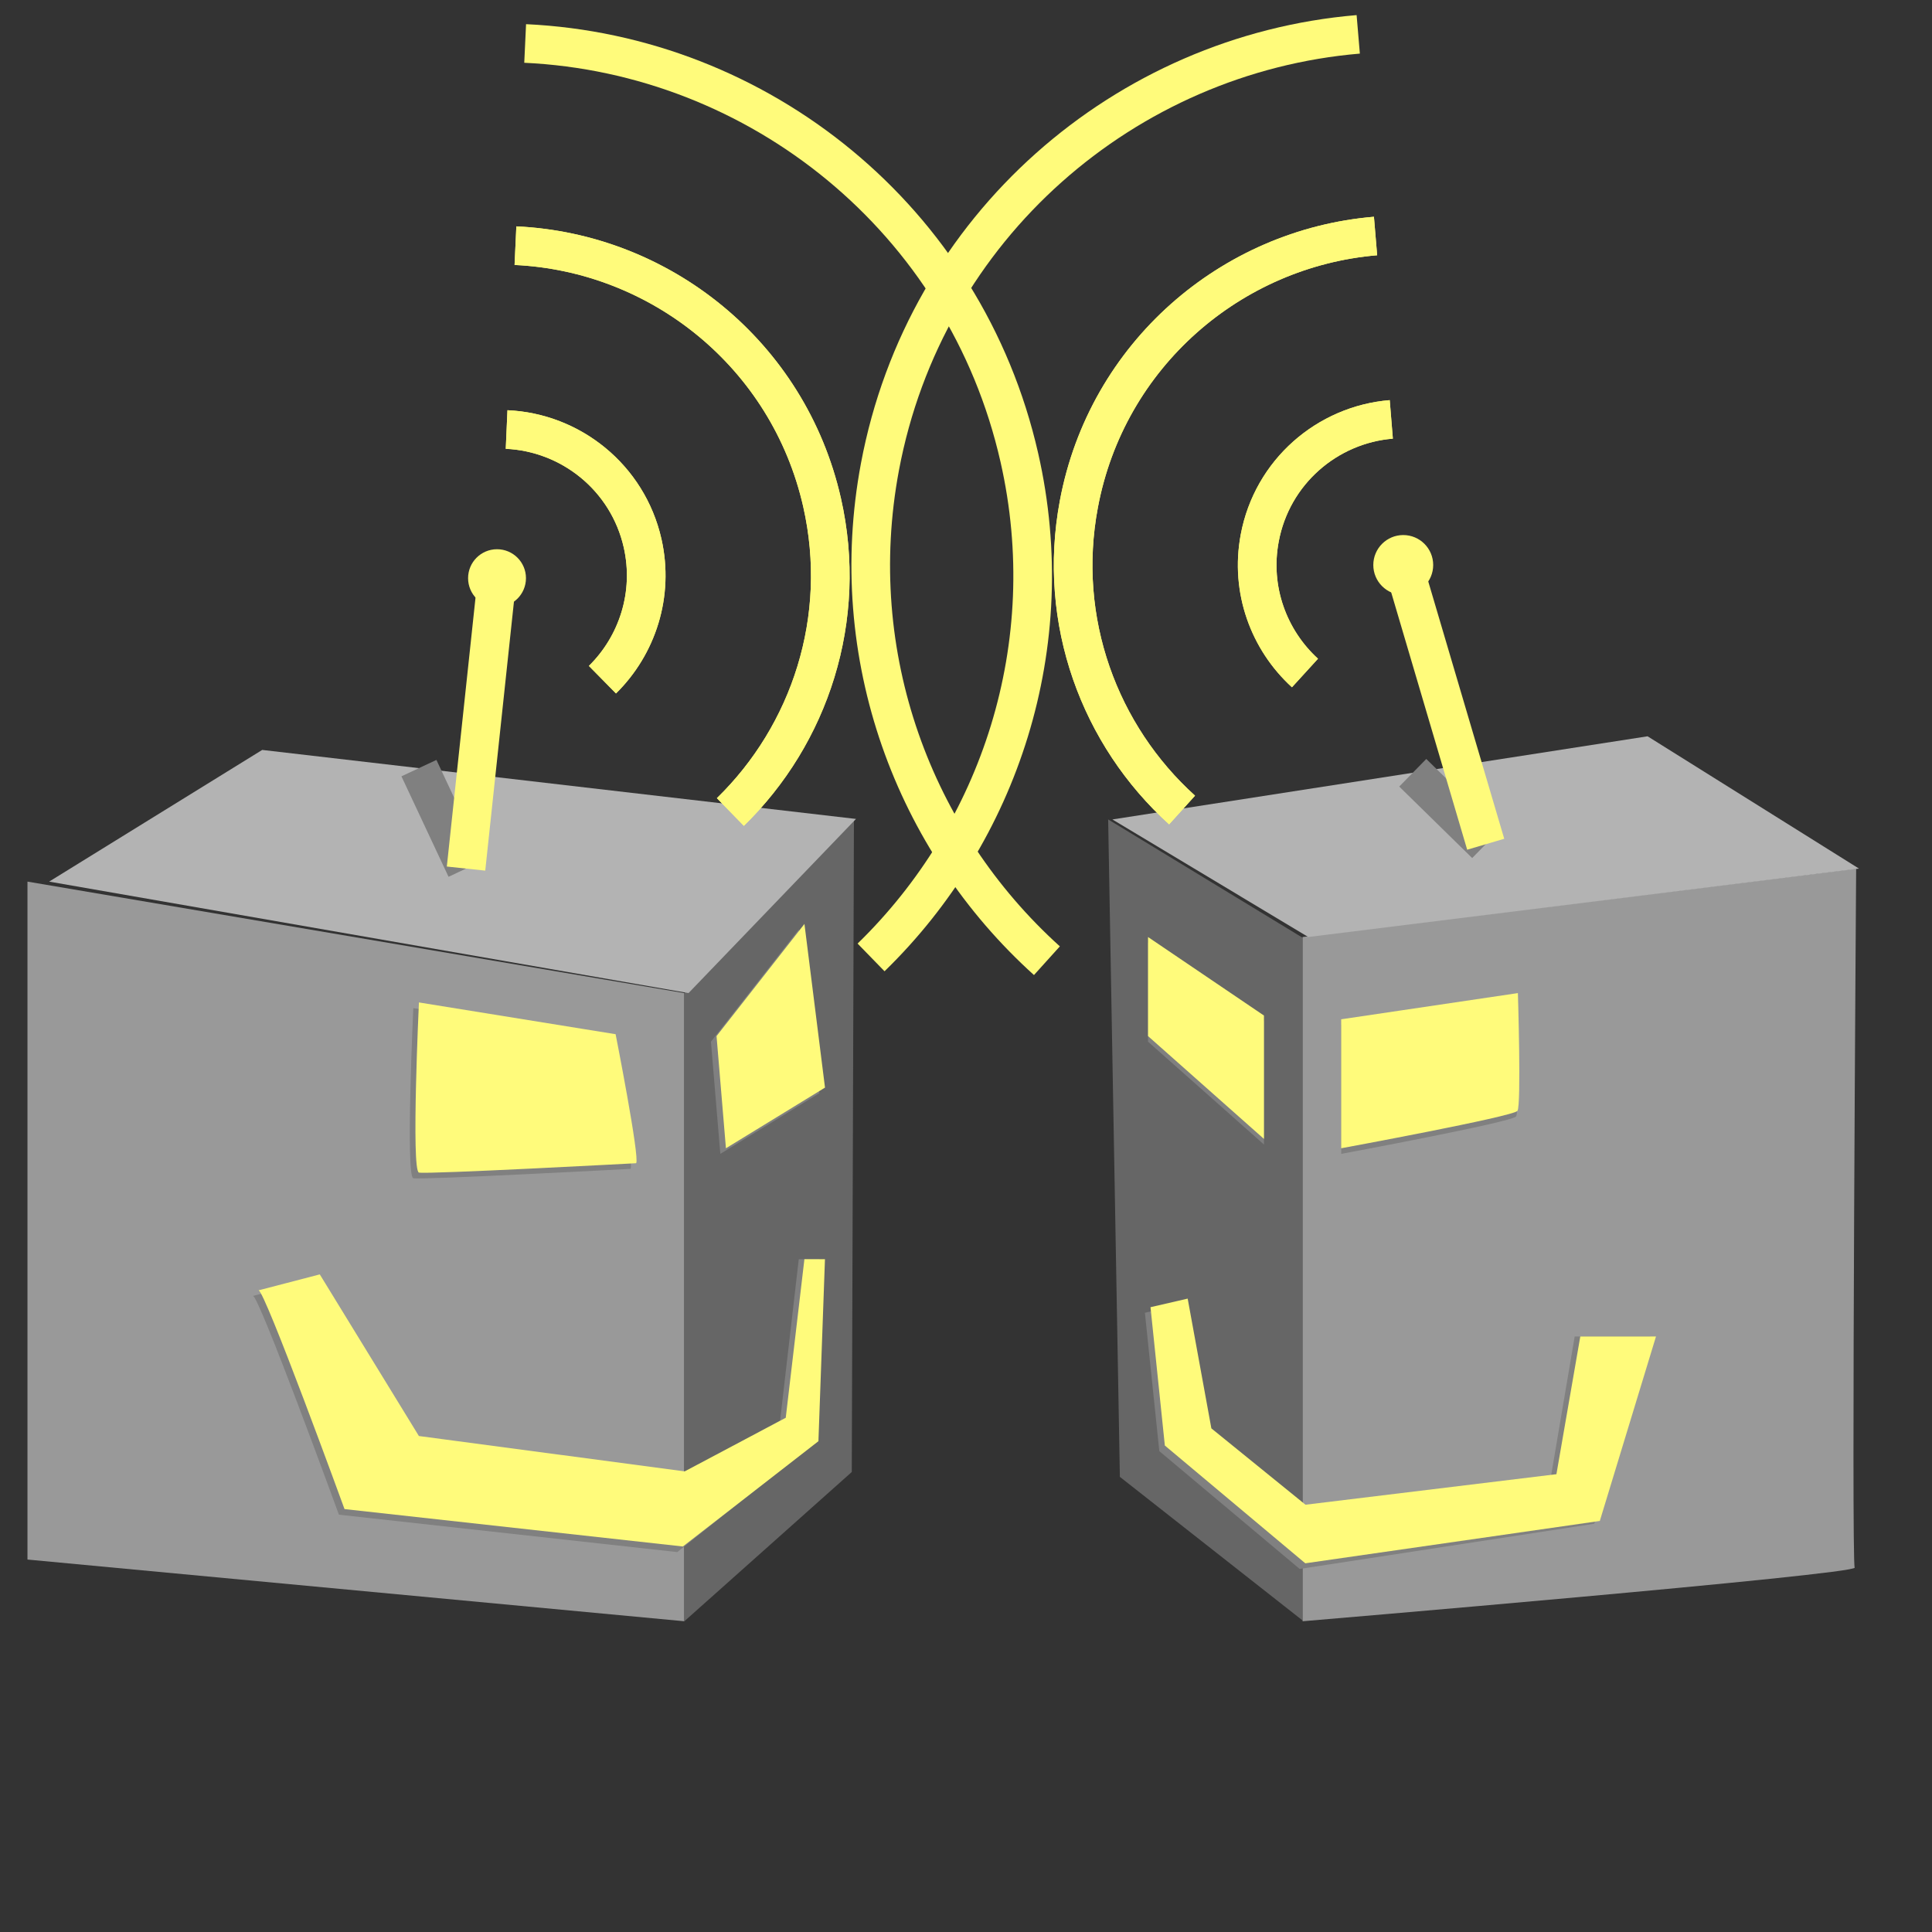 <?xml version="1.0" encoding="utf-8"?>
<!-- Generator: Adobe Illustrator 16.0.0, SVG Export Plug-In . SVG Version: 6.00 Build 0)  -->
<!DOCTYPE svg PUBLIC "-//W3C//DTD SVG 1.1//EN" "http://www.w3.org/Graphics/SVG/1.1/DTD/svg11.dtd">
<svg version="1.1" id="Layer_2" xmlns="http://www.w3.org/2000/svg" xmlns:xlink="http://www.w3.org/1999/xlink" x="0px" y="0px"
	 width="50px" height="50px" viewBox="0 0 50 50" enable-background="new 0 0 50 50" xml:space="preserve">
<rect x="0" y="0" width="50" height="50" fill="#333333" stroke="none"/>
<polygon fill="#999999" points="17.711,41.958 17.711,25.701 0.711,22.816 0.711,40.361 "/>
<polygon fill="#666666" points="17.711,25.701 22.1,21.194 22.044,38.095 17.711,41.958 "/>
<polyline fill="#B3B3B3" points="1.272,22.816 17.819,25.701 22.153,21.194 6.786,19.408 "/>
<polygon fill="#666666" points="28.982,38.221 28.679,21.207 33.711,24.268 33.711,41.938 "/>
<path fill="#999999" d="M33.711,41.958V24.25l14.326-1.77c0,0-0.126,17.913-0.038,18.089C48.088,40.746,33.711,41.958,33.711,41.958
	z"/>
<polygon fill="#B3B3B3" points="28.789,21.207 33.858,24.25 48.11,22.479 42.639,19.055 "/>
<path fill="#808080" d="M16.319,30.25c0.096-0.145-0.532-3.338-0.532-3.338l-5.091-0.823c0,0-0.203,4.354,0,4.403
	C10.9,30.54,16.319,30.25,16.319,30.25z"/>
<polygon fill="#808080" points="18.642,29.862 18.399,26.959 20.673,24.056 21.205,28.292 "/>
<path fill="#808080" d="M6.545,33.539C6.69,33.491,8.771,39.2,8.771,39.2l8.757,0.968l3.508-2.798l0.168-4.782h-0.532l-0.483,4.177
	l-2.614,1.424l-6.879-0.897l-2.564-4.173L6.545,33.539z"/>
<path fill="#808080" d="M34.711,26.523l4.5-0.677c0,0,0.127,2.903,0.025,3.048c-0.101,0.146-4.525,0.968-4.525,0.968V26.523z"/>
<polygon fill="#808080" points="32.711,26.427 32.711,29.62 29.711,26.959 29.711,24.395 "/>
<polygon fill="#808080" points="29.63,33.975 30.003,37.555 33.635,40.604 41.259,39.435 42.712,34.588 40.753,34.588 
	40.136,38.225 33.64,39.052 31.205,37.094 30.593,33.744 "/>
<line fill="none" stroke="#808080" stroke-miterlimit="10" x1="12.061" y1="22.479" x2="10.842" y2="19.879"/>
<line fill="none" stroke="#808080" stroke-miterlimit="10" x1="38.45" y1="21.849" x2="36.562" y2="19.999"/>
<path fill="#FFFB7B" d="M16.464,30.104c0.097-0.146-0.532-3.339-0.532-3.339l-5.09-0.822c0,0-0.204,4.354,0,4.403
	S16.464,30.104,16.464,30.104z"/>
<polygon fill="#FFFB7B" points="18.787,29.717 18.544,26.814 20.819,23.911 21.351,28.147 "/>
<path fill="#FFFB7B" d="M6.69,33.394c0.146-0.048,2.226,5.661,2.226,5.661l8.757,0.968l3.508-2.725l0.169-4.71h-0.532l-0.483,4.104
	l-2.615,1.387l-6.879-0.915l-2.565-4.183L6.69,33.394z"/>
<path fill="#FFFB7B" d="M34.711,26.379l4.572-0.678c0,0,0.09,2.903-0.011,3.048c-0.101,0.146-4.562,0.968-4.562,0.968V26.379z"/>
<polygon fill="#FFFB7B" points="32.711,26.282 32.711,29.475 29.711,26.814 29.711,24.25 "/>
<polygon fill="#FFFB7B" points="29.775,33.83 30.146,37.41 33.781,40.458 41.403,39.362 42.857,34.588 40.898,34.588 40.28,38.152 
	33.786,38.942 31.35,36.966 30.737,33.608 "/>
<line fill="none" stroke="#FFFB7B" stroke-miterlimit="10" x1="12.061" y1="22.479" x2="12.863" y2="14.963"/>
<line fill="none" stroke="#FFFB7B" stroke-miterlimit="10" x1="38.45" y1="21.849" x2="36.316" y2="14.622"/>
<circle fill="#FFFB7B" cx="12.863" cy="14.963" r="0.749"/>
<circle fill="#FFFB7B" cx="36.316" cy="14.622" r="0.775"/>
<g>
	<path fill="none" stroke="#FFFB7B" stroke-miterlimit="10" d="M30.592,20.963c-2.132-1.928-3.241-4.885-2.671-7.917
		c0.723-3.863,3.942-6.625,7.678-6.938"/>
	<path fill="none" stroke="#FFFB7B" stroke-miterlimit="10" d="M35.151,0.889c-6.021,0.508-11.21,4.965-12.378,11.192
		c-0.918,4.896,0.875,9.672,4.321,12.782"/>
	<path fill="none" stroke="#FFFB7B" stroke-miterlimit="10" d="M33.772,17.417c-0.936-0.854-1.422-2.156-1.171-3.492
		c0.32-1.712,1.749-2.936,3.405-3.071"/>
	<path fill="none" stroke="#FFFB7B" stroke-miterlimit="10" d="M35.599,6.108c-3.735,0.313-6.955,3.075-7.678,6.938
		c-0.57,3.032,0.539,5.989,2.671,7.917"/>
	<path fill="none" stroke="#FFFB7B" stroke-miterlimit="10" d="M36.007,10.854c-1.656,0.135-3.085,1.358-3.405,3.071
		c-0.251,1.335,0.235,2.638,1.171,3.492"/>
</g>
<g>
	<path fill="none" stroke="#FFFB7B" stroke-miterlimit="10" d="M18.902,21.014c2.058-2.006,3.055-5.003,2.373-8.011
		c-0.87-3.833-4.191-6.472-7.935-6.645"/>
	<path fill="none" stroke="#FFFB7B" stroke-miterlimit="10" d="M13.591,1.125c6.037,0.281,11.388,4.54,12.79,10.719
		c1.102,4.857-0.511,9.698-3.838,12.934"/>
	<path fill="none" stroke="#FFFB7B" stroke-miterlimit="10" d="M15.591,17.59c0.902-0.888,1.339-2.208,1.039-3.534
		c-0.386-1.698-1.859-2.867-3.519-2.94"/>
	<path fill="none" stroke="#FFFB7B" stroke-miterlimit="10" d="M13.34,6.358c3.744,0.172,7.065,2.811,7.935,6.645
		c0.682,3.008-0.315,6.005-2.373,8.011"/>
	<path fill="none" stroke="#FFFB7B" stroke-miterlimit="10" d="M13.111,11.116c1.66,0.073,3.133,1.242,3.519,2.94
		c0.3,1.326-0.137,2.646-1.039,3.534"/>
</g>
</svg>
